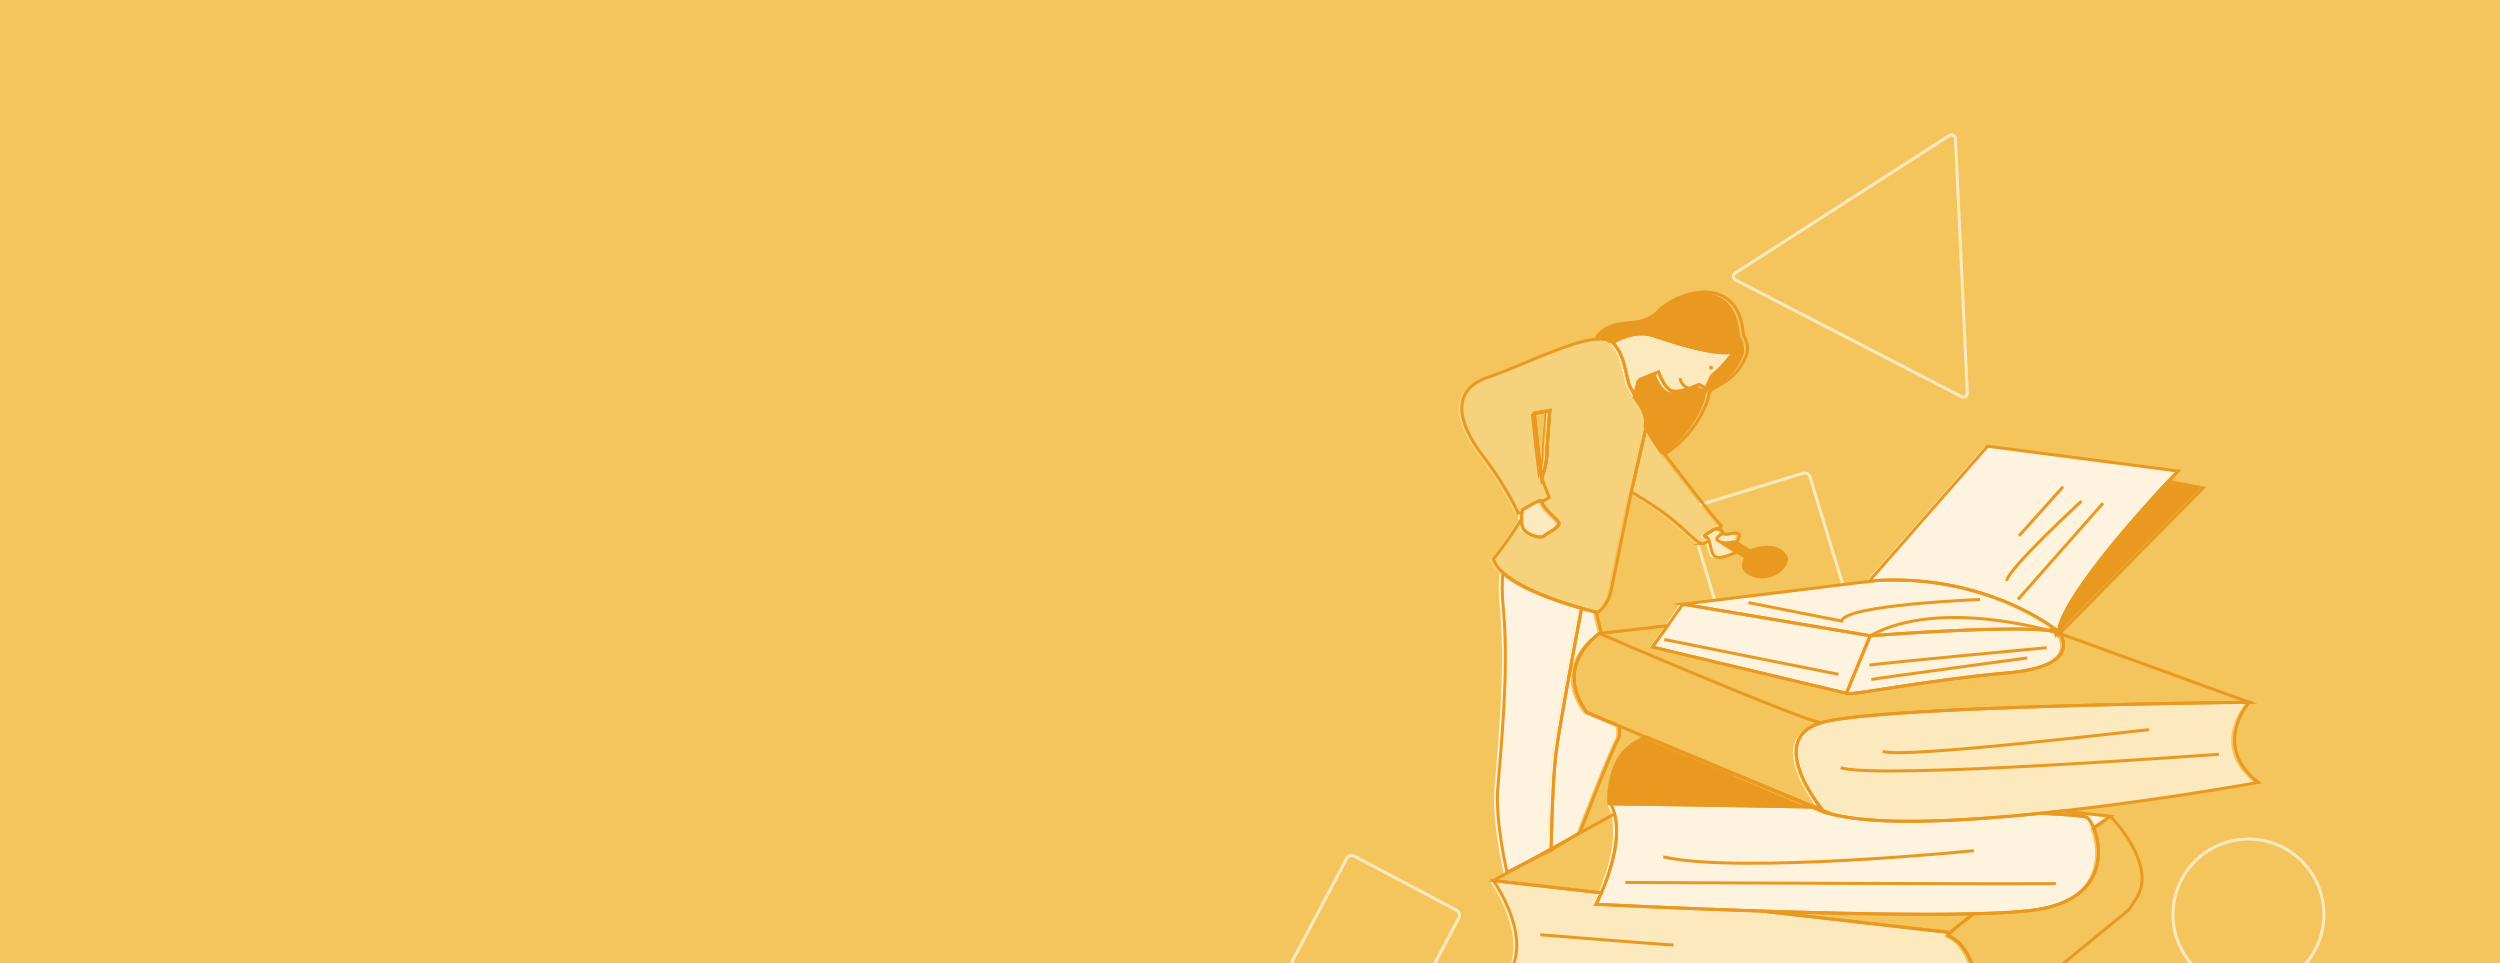 <svg id="Layer_1" data-name="Layer 1" xmlns="http://www.w3.org/2000/svg" xmlns:xlink="http://www.w3.org/1999/xlink" viewBox="0 0 1488.025 573.437"><defs><style>.cls-1,.cls-4,.cls-8{fill:none;}.cls-2{clip-path:url(#clip-path);}.cls-3{fill:#f4c55c;}.cls-4{stroke:#fce9be;}.cls-4,.cls-8{stroke-miterlimit:10;stroke-width:1.8px;}.cls-5{fill:#fdf3de;}.cls-6{fill:#fce9be;}.cls-7{fill:#e99820;}.cls-8{stroke:#e99820;}.cls-9{fill:#f7d27d;}</style><clipPath id="clip-path"><rect class="cls-1" x="-2.016" y="-0.712" width="1492.057" height="574.862"/></clipPath></defs><g class="cls-2"><rect class="cls-3" x="-2.016" y="-0.712" width="1492.057" height="574.862"/><circle class="cls-4" cx="1338.309" cy="544.335" r="44.917"/><path class="cls-4" d="M1160.214,80.716l-127.391,81.793a2.378,2.378,0,0,0-.722,3.298,2.462,2.462,0,0,0,.911.828l134.513,69.434a2.378,2.378,0,0,0,3.215-1.016,2.25,2.25,0,0,0,.241-1.218l-7.08-151.245a2.4,2.4,0,0,0-2.493-2.282A2.328,2.328,0,0,0,1160.214,80.716Z"/><path class="cls-4" d="M1007.292,301.807l65.843-20.087a3.37,3.37,0,0,1,4.212,2.262l20.087,65.843a3.37,3.37,0,0,1-2.262,4.212l-65.843,20.087a3.37,3.37,0,0,1-4.212-2.262l-20.041-65.828A3.367,3.367,0,0,1,1007.292,301.807Z"/><path class="cls-4" d="M806.112,509.588l60.839,32.207a3.37,3.37,0,0,1,1.39,4.575l-32.207,60.839a3.37,3.37,0,0,1-4.575,1.39L770.72,576.392a3.37,3.37,0,0,1-1.39-4.575l32.229-60.797A3.367,3.367,0,0,1,806.112,509.588Z"/><path class="cls-3" d="M1046.331,542.776l112.454,12.797c2.317-2.235,7.347-6.223,13.935-11.19C1137.828,545.213,1089.342,544.178,1046.331,542.776Z"/><path class="cls-3" d="M958.981,484.921l-72.12,39.707,64.279,7.315C955.698,521.383,963.11,500.6,958.981,484.921Z"/><path class="cls-5" d="M1240.077,487.023c1.27.889,2.803,3.147,4.106,6.273,6.149-4.284,9.996-6.945,9.996-6.945L1225.61,483.177q-6.506.731-13.072,1.409C1228.54,485.345,1238.847,486.161,1240.077,487.023Z"/><path class="cls-6" d="M1171.339,573.563c-2.769-7.325-7.101-13.447-13.858-16.031-.36-.137.133-.829,1.304-1.959l-112.454-12.797c-53.403-1.741-98.362-4.046-98.362-4.046s1.361-2.593,3.171-6.787l-64.279-7.315s26.189,36.933,6.715,58.422c-4.857,5.359,282.036,32.233,282.036,32.233S1177.929,590.992,1171.339,573.563Z"/><path class="cls-3" d="M1254.179,486.351s-3.847,2.66-9.996,6.945c5.589,13.408,6.935,42.801-34.996,48.791-8.464,1.209-21.157,1.932-36.467,2.297-6.589,4.967-11.619,8.955-13.935,11.19-1.171,1.13-1.664,1.821-1.304,1.959,6.757,2.583,11.089,8.705,13.858,16.031,6.59,17.429,4.273,41.719,4.273,41.719l89.527-73.318c1.003-1.56,2.372-3.646,4.231-6.434C1282.799,515.384,1254.179,486.351,1254.179,486.351Z"/><path class="cls-7" d="M1030.793,461.531l-52.796-22.124c-23.964,6.838-21.299,39.558-21.299,39.558s4.672.057,12.801.165c20.344.272,62.392.871,107.416,1.728Z"/><path class="cls-5" d="M1244.184,493.296c-1.304-3.126-2.837-5.384-4.106-6.273-1.23-.862-11.538-1.678-27.539-2.437-48.961,5.033-99.047,7.379-124.95.29-1.387-.379-2.729-.776-3.973-1.211l-6.699-2.807c-45.024-.857-87.072-1.455-107.416-1.728-8.129-.109-12.801-.165-12.801-.165a27.659,27.659,0,0,1,2.283,5.956c4.129,15.679-3.284,36.462-7.841,47.022-1.811,4.194-3.171,6.787-3.171,6.787s44.959,2.305,98.362,4.046c43.01,1.402,91.496,2.438,126.389,1.608,15.31-.364,28.003-1.087,36.467-2.297C1251.118,536.097,1249.772,506.704,1244.184,493.296Z"/><path class="cls-8" d="M1031.748,461.637,978.187,439.346c-.065.018-.124.043-.19.061l52.796,22.124Z"/><path class="cls-6" d="M1336.775,418.529s-219.585,2.015-254.504,12.087c-20.042,5.781-16.634,22.4-10.093,35.513a98.711,98.711,0,0,0,9.295,14.816c.672.891,1.22,1.585,1.593,2.049l1.263.526,3.258,1.356c25.903,7.089,75.99,4.743,124.95-.29q6.561-.675,13.072-1.409c60.959-6.852,116.537-16.971,116.537-16.971C1313.944,444.046,1336.775,418.529,1336.775,418.529Z"/><path class="cls-8" d="M1224.709,377.838c-.137-.136-.311-.298-.53-.493l-.218.221Z"/><path class="cls-8" d="M1224.709,377.838l-.748-.272C1225.128,378.464,1225.342,378.464,1224.709,377.838Z"/><path class="cls-5" d="M1041.176,367.107l-41.5-7-9.097,12.803-9.034,12.714,115.5,27.532c.672-2.015,14.102-34.247,14.102-34.247Z"/><path class="cls-5" d="M1223.961,377.566c-.996-.767-3.247-1.339-6.432-1.754-.248-.032-.496-.065-.755-.095-.16-.019-.324-.037-.488-.055-20.308-2.235-72.668.974-94.903,2.508-6.337.437-10.237.739-10.237.739s-13.43,32.233-14.102,34.247,49.02-8.058,95.355-12.087C1238.734,397.04,1223.961,377.566,1223.961,377.566Z"/><path class="cls-5" d="M1219.869,373.986c-13.148-9.435-50.597-30.905-104.693-27.98l-4.789.585-110.711,13.517,41.5,7,69.971,11.802s3.9-.302,10.237-.739c22.235-1.534,74.595-4.743,94.903-2.508.164.018.328.036.488.055.259.03.507.063.755.095,3.185.416,5.436.988,6.432,1.754Z"/><path class="cls-7" d="M1224.179,377.345l85.065-86.404-20.59-3.905c-16.764,18.001-64.054,70.47-64.675,90.136C1224.044,377.229,1224.119,377.292,1224.179,377.345Z"/><path class="cls-8" d="M1223.961,377.566l.218-.221c-.06-.053-.135-.116-.2-.173C1223.975,377.302,1223.961,377.439,1223.961,377.566Z"/><path class="cls-5" d="M1180.984,266.095,1110.387,346.59l4.789-.585c54.097-2.924,91.545,18.545,104.693,27.98,1.877,1.347,3.247,2.437,4.11,3.187.621-19.666,47.911-72.135,64.675-90.136,3.615-3.882,5.817-6.168,5.817-6.168Z"/><path class="cls-8" d="M1219.869,373.986l4.092,3.581c0-.127.014-.264.018-.394C1223.116,376.422,1221.746,375.333,1219.869,373.986Z"/><path class="cls-8" d="M918.746,268.117l1.716-23.33-9.263,1.715s2.186,22.294,4.468,38.678C917.791,279.147,919.033,273.286,918.746,268.117Z"/><path class="cls-7" d="M958.28,204.735c-.063-1.031,12.953-8.224,24.293-4.373,11.121,3.777,40.615,13.438,48.006,8.967.086-.052.18.036.12.117-1.389,1.884-7.514,9.983-12.975,13.938l-2.981,6.838a1.587,1.587,0,0,1-2.139.797l-3.438-1.645s-12.624,5.991-16.903,3.423-7.061-10.912-7.061-10.912l-11.126,4.493-2.567,10.27c6.935,8.138,7.621,14.313,6.591,16.715,0,0,2.446,6.316,10.691,17.417,18.7-11.688,26.067-31.172,26.362-35.6.343-5.146,14.615-5.137,21.957-22.301,2.897-6.773-1.406-12.815-1.406-12.815-2.745-37.739-39.421-25.61-49.371-15.318-9.949,10.292-19.899,6.176-29.505,9.949-5.676,2.23-7.388,5.055-7.778,7.563C953.163,202.019,956.374,202.717,958.28,204.735Z"/><path class="cls-6" d="M982.573,200.363c-11.34-3.851-24.356,3.341-24.293,4.373.084.089.184.161.263.255a27.337,27.337,0,0,1,2.954,4.312,32.036,32.036,0,0,1,2.114,4.697c2.041,5.638,2.641,11.355,4.401,16.307,1.993,3.782,3.495,6.344,3.495,6.344l2.567-10.27,11.126-4.493s2.782,8.345,7.061,10.912,16.903-3.423,16.903-3.423l3.438,1.645a1.587,1.587,0,0,0,2.139-.797l2.981-6.838c5.461-3.955,11.586-12.054,12.975-13.938.06-.081-.034-.169-.12-.117C1023.188,213.801,993.694,204.14,982.573,200.363Z"/><path class="cls-9" d="M988.79,270.782c-8.245-11.101-10.691-17.417-10.691-17.417l-2.334,10.21-6.804,29.756c4.011,2.317,15.294,9.024,23.891,15.957,10.636,8.577,15.439,15.096,18.87,14.753a7.878,7.878,0,0,0,3.356-1.982,2.744,2.744,0,0,0-1.64-1.792c-2.745-.686,2.411-3.07,2.411-3.07s2.665-2.47,5.182-1.819c.388-.461.859-.991,1.245-1.421a.76.76,0,0,0-.172-1.166C1020.217,311.687,992.446,275.703,988.79,270.782Z"/><path class="cls-6" d="M1024.235,324.248l3.42-.666c.303,0,2.372-.962,3.979-.028,6.092-10.373-6.555-2.993-7.894-5.672a4.298,4.298,0,0,0-2.709-2.505c-2.518-.651-5.182,1.819-5.182,1.819s-5.156,2.384-2.411,3.07a2.744,2.744,0,0,1,1.64,1.792c1.112,2.577,1.4,7.172,3.163,9.187,2.401,2.745,8.92-.343,13.38-2.059a2.942,2.942,0,0,0,.279-.148Z"/><path class="cls-6" d="M925.589,311.219c-1.282-1.709-4.74-4.812-7.178-7.604-1.545-1.768-2.684-3.412-2.593-4.494.142-1.702-4.208.486-7.63,2.455-2.19,1.26-4.003,2.431-4.003,2.431s-.143.692-.285,1.742a30.199,30.199,0,0,0-.276,3.704c-.022,2.463.33,5.15,1.724,6.652,3.025,3.257,10.004,5.119,11.866,3.257C919.074,317.501,927.682,314.011,925.589,311.219Z"/><path class="cls-7" d="M1063.049,331.926c-5.816-10.237-21.404-3.49-21.404-3.49s-4.64-2.952-7.957-4.882c-1.606-.935-3.675.028-3.979.028l-3.42.666,7.665,4.79,5.364,3.353s-6.049,7.91,5.584,10.935S1065.244,335.79,1063.049,331.926Z"/><path class="cls-8" d="M911.198,246.503s2.186,22.294,4.468,38.678c2.124-6.034,3.367-11.896,3.079-17.064l1.716-23.33Z"/><path class="cls-5" d="M949.984,377.566l1.132-.13c-1.112-4.788-2.138-9.101-2.97-12.552-2.247-.563-5.263-1.351-8.775-2.354-4.592,24.302-13.836,73.887-15.384,87.297-2.073,17.969-2.765,56.672-2.765,56.672l17.105-10.34s19.314-50.217,23.177-56.398c.582-.932.636-3.484.311-7.136l-19.219-8.053C921.78,396.368,949.984,377.566,949.984,377.566Z"/><path class="cls-3" d="M1083.615,483.665c1.244.435,2.586.832,3.973,1.211l-3.258-1.356Z"/><path class="cls-3" d="M1081.474,480.946q-1.749-.034-3.492-.067l-46.234-19.242-.954-.106,46.122,19.327,6.699,2.807s-.2-.237-.548-.67C1082.694,482.53,1082.146,481.836,1081.474,480.946Z"/><path class="cls-3" d="M1077.982,480.878q1.743.033,3.492.067a98.712,98.712,0,0,1-9.295-14.816c-6.541-13.113-9.949-29.732,10.093-35.513,34.919-10.073,254.504-12.087,254.504-12.087l-112.066-40.691c.633.627.419.626-.748-.271,0,0,14.773,19.474-31.561,23.503s-96.026,14.102-95.355,12.087L981.545,385.624l9.034-12.714L951.116,377.436l-1.132.13s-28.204,18.802-7.387,47.006l19.219,8.053,16.182,6.781c.065-.018.124-.043.19-.061l53.561,22.291Z"/><path class="cls-5" d="M921.705,356.802c-10.985-4.048-22.322-9.303-29.129-15.491-.638,4.597-.735,11.738.311,22.816,3.456,36.63-2.073,87.082-3.456,106.434s5.529,49.07,5.529,49.07l19.762-9.881,6.5-3.251s.691-38.703,2.765-56.672c1.548-13.41,10.792-62.996,15.384-87.297C934.219,361.059,928.02,359.129,921.705,356.802Z"/><path class="cls-9" d="M971.508,236.65s-1.502-2.562-3.495-6.344c-1.761-4.952-2.361-10.669-4.401-16.307a32.036,32.036,0,0,0-2.114-4.697,27.336,27.336,0,0,0-2.954-4.312c-.079-.094-.179-.166-.263-.255-1.907-2.018-5.118-2.717-9.23-2.475-16.188.953-46.245,16.392-64.956,22.629-23.673,7.891-17.84,28.133-3.431,47.002,14.409,18.87,20.928,33.965,20.928,33.965s.909-.031,2.308-.109c.143-1.049.285-1.742.285-1.742s1.813-1.171,4.003-2.431c3.422-1.968,7.772-4.157,7.63-2.455-.09,1.083,1.049,2.726,2.593,4.494,2.438,2.791,5.896,5.895,7.178,7.604,2.094,2.792-6.515,6.282-8.376,8.143-1.862,1.861-8.841,0-11.866-3.257-1.395-1.502-1.746-4.189-1.724-6.652-.105.172-.211.35-.316.521a236.4,236.4,0,0,1-16.468,23.33,19.695,19.695,0,0,0,5.737,8.008c6.808,6.188,18.144,11.444,29.129,15.491,6.315,2.326,12.513,4.257,17.666,5.728,3.512,1.002,6.528,1.791,8.775,2.354,1.059.265,2.531-1.021,3.915-2.66a23.121,23.121,0,0,0,4.899-10.308l12.001-58.585,6.804-29.756,2.334-10.21C979.129,250.963,978.443,244.788,971.508,236.65Zm-55.842,48.532c-2.282-16.385-4.468-38.678-4.468-38.678l9.263-1.715-1.716,23.33C919.033,273.285,917.791,279.147,915.666,285.181Z"/><path class="cls-8" d="M1048.348,542.272l112.454,12.797c2.317-2.235,7.347-6.223,13.935-11.19C1139.844,544.709,1091.359,543.674,1048.348,542.272Z"/><path class="cls-8" d="M960.998,484.417,888.878,524.124l64.279,7.315C957.715,520.879,965.127,500.096,960.998,484.417Z"/><path class="cls-8" d="M1242.094,486.519c1.27.889,2.803,3.147,4.106,6.273,6.149-4.284,9.996-6.945,9.996-6.945l-28.569-3.174q-6.506.731-13.072,1.409C1230.556,484.841,1240.864,485.657,1242.094,486.519Z"/><path class="cls-8" d="M1173.356,573.058c-2.769-7.325-7.101-13.447-13.858-16.031-.36-.137.133-.829,1.304-1.959l-112.454-12.797c-53.403-1.741-98.362-4.046-98.362-4.046s1.361-2.593,3.171-6.787l-64.279-7.315s26.189,36.933,6.715,58.422c-4.857,5.359,282.036,32.233,282.036,32.233S1179.946,590.488,1173.356,573.058Z"/><path class="cls-8" d="M1256.196,485.847s-3.847,2.66-9.996,6.945c5.589,13.408,6.935,42.801-34.996,48.791-8.464,1.209-21.157,1.932-36.467,2.297-6.589,4.967-11.619,8.955-13.935,11.19-1.171,1.13-1.664,1.821-1.304,1.959,6.757,2.583,11.089,8.705,13.858,16.031,6.59,17.429,4.273,41.719,4.273,41.719l89.527-73.318c1.003-1.56,2.372-3.646,4.231-6.434C1284.816,514.88,1256.196,485.847,1256.196,485.847Z"/><path class="cls-8" d="M1032.81,461.027l-52.796-22.124c-23.964,6.838-21.299,39.558-21.299,39.558s4.672.057,12.801.165c20.344.272,62.392.871,107.416,1.728Z"/><path class="cls-8" d="M1246.2,492.792c-1.304-3.126-2.837-5.384-4.106-6.273-1.23-.862-11.538-1.678-27.539-2.437-48.961,5.033-99.047,7.379-124.95.29-1.387-.379-2.729-.776-3.973-1.211l-6.699-2.807c-45.024-.857-87.072-1.455-107.416-1.728-8.129-.109-12.801-.165-12.801-.165a27.659,27.659,0,0,1,2.283,5.956c4.129,15.679-3.284,36.462-7.841,47.022-1.811,4.194-3.171,6.787-3.171,6.787s44.959,2.305,98.362,4.046c43.01,1.402,91.496,2.438,126.389,1.608,15.31-.364,28.003-1.087,36.467-2.297C1253.135,535.593,1251.789,506.2,1246.2,492.792Z"/><path class="cls-8" d="M1085.631,483.161c1.244.435,2.586.832,3.973,1.211l-3.258-1.356Z"/><path class="cls-8" d="M1083.49,480.441q-1.749-.034-3.492-.067l5.085,2.116C1084.71,482.026,1084.162,481.332,1083.49,480.441Z"/><path class="cls-8" d="M1033.764,461.133l-53.561-22.291c-.065.018-.124.043-.19.061l52.796,22.124Z"/><path class="cls-8" d="M1079.998,480.374l-46.234-19.242-.954-.106,46.122,19.327Z"/><path class="cls-8" d="M1079.998,480.374l-1.066-.021,6.699,2.807s-.2-.237-.548-.67Z"/><path class="cls-8" d="M1338.792,418.024s-219.585,2.015-254.504,12.087c-20.042,5.781-16.634,22.4-10.093,35.513a98.712,98.712,0,0,0,9.295,14.816c.672.891,1.22,1.585,1.593,2.049l1.263.526,3.258,1.356c25.903,7.089,75.99,4.743,124.95-.29q6.561-.675,13.072-1.409c60.959-6.852,116.537-16.971,116.537-16.971C1315.96,443.542,1338.792,418.024,1338.792,418.024Z"/><path class="cls-8" d="M1085.631,483.161l.715-.145-1.263-.526C1085.432,482.924,1085.631,483.161,1085.631,483.161Z"/><path class="cls-8" d="M1226.726,377.334c-.137-.136-.311-.298-.53-.493l-.218.221Z"/><path class="cls-8" d="M1226.726,377.334l-.748-.272C1227.145,377.96,1227.359,377.96,1226.726,377.334Z"/><path class="cls-8" d="M1043.193,366.603l-41.5-7-9.097,12.803-9.034,12.714,115.5,27.532c.672-2.015,14.102-34.247,14.102-34.247Z"/><path class="cls-8" d="M1225.978,377.062c-.996-.767-3.247-1.339-6.432-1.754-.248-.032-.496-.065-.755-.095-.16-.019-.324-.037-.488-.055-20.308-2.235-72.668.974-94.903,2.508-6.337.437-10.237.739-10.237.739s-13.43,32.233-14.102,34.247,49.02-8.058,95.355-12.087C1240.751,396.536,1225.978,377.062,1225.978,377.062Z"/><path class="cls-8" d="M1221.886,373.481c-13.148-9.435-50.597-30.905-104.693-27.98l-4.789.585-110.711,13.517,41.5,7,69.971,11.802s3.9-.302,10.237-.739c22.235-1.534,74.595-4.743,94.903-2.508.164.018.328.036.488.055.259.03.507.063.755.095,3.185.416,5.436.988,6.432,1.754Z"/><path class="cls-8" d="M1226.196,376.841l85.065-86.404L1290.67,286.532c-16.764,18.001-64.054,70.47-64.675,90.136C1226.061,376.725,1226.135,376.788,1226.196,376.841Z"/><path class="cls-8" d="M1225.978,377.062l.218-.221c-.06-.053-.135-.116-.2-.173C1225.991,376.798,1225.978,376.935,1225.978,377.062Z"/><path class="cls-8" d="M1183.001,265.591l-70.597,80.495,4.789-.585c54.097-2.924,91.545,18.545,104.693,27.98,1.877,1.347,3.247,2.437,4.11,3.187.621-19.666,47.911-72.135,64.675-90.136,3.615-3.882,5.817-6.168,5.817-6.168Z"/><path class="cls-8" d="M1221.886,373.481l4.092,3.581c0-.127.014-.264.018-.394C1225.133,375.918,1223.763,374.829,1221.886,373.481Z"/><path class="cls-8" d="M920.762,267.613l1.716-23.33-9.263,1.715s2.186,22.294,4.468,38.678C919.807,278.643,921.049,272.781,920.762,267.613Z"/><path class="cls-8" d="M960.297,204.231c-.063-1.031,12.953-8.224,24.293-4.373,11.121,3.777,40.615,13.438,48.006,8.967.086-.052.18.036.12.117-1.389,1.884-7.514,9.983-12.975,13.938l-2.981,6.838a1.587,1.587,0,0,1-2.139.797L1011.182,228.871s-12.624,5.991-16.903,3.423-7.061-10.912-7.061-10.912l-11.126,4.493-2.567,10.27c6.935,8.138,7.621,14.313,6.591,16.715,0,0,2.446,6.316,10.691,17.417,18.7-11.688,26.067-31.172,26.362-35.6.343-5.146,14.615-5.137,21.957-22.301,2.897-6.773-1.406-12.815-1.406-12.815-2.745-37.739-39.421-25.61-49.371-15.318-9.949,10.292-19.899,6.176-29.505,9.949-5.676,2.23-7.388,5.055-7.778,7.563C955.179,201.514,958.39,202.213,960.297,204.231Z"/><path class="cls-8" d="M984.59,199.859c-11.34-3.851-24.356,3.341-24.293,4.373.084.089.184.161.263.255a27.337,27.337,0,0,1,2.954,4.312,32.035,32.035,0,0,1,2.114,4.697c2.041,5.638,2.641,11.355,4.401,16.307,1.993,3.782,3.495,6.344,3.495,6.344l2.567-10.27,11.126-4.493s2.782,8.345,7.061,10.912,16.903-3.423,16.903-3.423l3.438,1.645a1.587,1.587,0,0,0,2.139-.797l2.981-6.838c5.461-3.955,11.586-12.054,12.975-13.938.06-.081-.034-.169-.12-.117C1025.205,213.297,995.711,203.635,984.59,199.859Z"/><path class="cls-8" d="M990.807,270.278c-8.245-11.101-10.691-17.417-10.691-17.417l-2.334,10.21-6.804,29.756c4.011,2.317,15.294,9.024,23.891,15.957,10.636,8.577,15.439,15.096,18.87,14.753a7.878,7.878,0,0,0,3.356-1.982,2.744,2.744,0,0,0-1.64-1.792c-2.745-.686,2.411-3.07,2.411-3.07s2.665-2.47,5.182-1.819c.388-.461.859-.991,1.245-1.421a.76.76,0,0,0-.172-1.166C1022.233,311.183,994.462,275.199,990.807,270.278Z"/><path class="cls-8" d="M1026.252,323.744l3.42-.666c.303,0,2.372-.962,3.979-.028,6.092-10.373-6.555-2.993-7.894-5.672a4.298,4.298,0,0,0-2.709-2.505c-2.518-.651-5.182,1.819-5.182,1.819s-5.156,2.384-2.411,3.07a2.744,2.744,0,0,1,1.64,1.792c1.112,2.577,1.4,7.172,3.163,9.187,2.401,2.745,8.92-.343,13.38-2.059a2.941,2.941,0,0,0,.279-.148Z"/><path class="cls-8" d="M927.605,310.715c-1.282-1.709-4.74-4.812-7.178-7.604-1.545-1.768-2.684-3.412-2.593-4.494.142-1.702-4.208.486-7.63,2.455-2.19,1.26-4.003,2.431-4.003,2.431s-.143.692-.285,1.742a30.199,30.199,0,0,0-.276,3.704c-.022,2.463.33,5.15,1.724,6.652,3.025,3.257,10.004,5.119,11.866,3.257C921.091,316.997,929.699,313.507,927.605,310.715Z"/><path class="cls-8" d="M1063.012,331.421c-5.816-10.237-21.404-3.49-21.404-3.49s-4.64-2.952-7.957-4.882c-1.606-.935-3.675.028-3.979.028l-3.42.666,7.665,4.79,5.364,3.353s-6.049,7.91,5.584,10.935S1065.207,335.286,1063.012,331.421Z"/><path class="cls-8" d="M913.215,245.999s2.186,22.294,4.468,38.678c2.124-6.034,3.367-11.896,3.079-17.064l1.716-23.33Z"/><path class="cls-8" d="M952,377.062l1.132-.13c-1.112-4.788-2.138-9.101-2.97-12.552-2.247-.563-5.263-1.351-8.775-2.354-4.592,24.302-13.836,73.887-15.384,87.297-2.073,17.969-2.765,56.672-2.765,56.672l17.105-10.34s19.314-50.217,23.177-56.398c.582-.932.636-3.484.311-7.136l-19.219-8.053C923.797,395.864,952,377.062,952,377.062Z"/><path class="cls-8" d="M1084.289,430.112c34.919-10.073,254.504-12.087,254.504-12.087l-112.066-40.691c.633.627.419.626-.748-.271,0,0,14.773,19.474-31.561,23.503s-96.026,14.102-95.355,12.087l-115.5-27.532,9.034-12.714-39.463,4.526-1.132.13s-28.204,18.802-7.387,47.006l19.219,8.053,16.182,6.781c.065-.018.124-.043.19-.061l53.561,22.291,46.234,19.242q1.743.033,3.492.067a98.711,98.711,0,0,1-9.295-14.816C1067.655,452.512,1064.246,435.893,1084.289,430.112Z"/><path class="cls-8" d="M923.722,356.298c-10.985-4.048-22.322-9.303-29.129-15.491-.638,4.597-.735,11.738.311,22.816,3.456,36.63-2.073,87.082-3.456,106.434s5.529,49.07,5.529,49.07l19.762-9.881,6.5-3.251s.691-38.703,2.765-56.672c1.548-13.41,10.792-62.996,15.384-87.297C936.236,360.555,930.037,358.625,923.722,356.298Z"/><path class="cls-8" d="M973.525,236.146s-1.502-2.562-3.495-6.344c-1.761-4.952-2.361-10.669-4.401-16.307a32.035,32.035,0,0,0-2.114-4.697,27.334,27.334,0,0,0-2.954-4.312c-.078-.094-.179-.166-.263-.255-1.907-2.018-5.118-2.717-9.23-2.475-16.188.953-46.245,16.392-64.956,22.629-23.673,7.891-17.84,28.133-3.431,47.002,14.409,18.87,20.928,33.965,20.928,33.965s.909-.031,2.308-.109c.143-1.049.285-1.742.285-1.742s1.813-1.17,4.003-2.431c3.422-1.968,7.772-4.157,7.63-2.455-.09,1.083,1.049,2.726,2.593,4.494,2.438,2.791,5.896,5.895,7.178,7.604,2.094,2.792-6.515,6.282-8.376,8.143-1.862,1.861-8.841,0-11.866-3.257-1.395-1.502-1.746-4.189-1.724-6.652-.105.172-.211.35-.316.521a236.403,236.403,0,0,1-16.468,23.33,19.695,19.695,0,0,0,5.737,8.008c6.808,6.188,18.144,11.444,29.129,15.491,6.315,2.326,12.513,4.257,17.666,5.728,3.512,1.002,6.528,1.791,8.775,2.354,1.059.265,2.531-1.021,3.915-2.661a23.121,23.121,0,0,0,4.899-10.308l12.001-58.585,6.804-29.756,2.334-10.21C981.145,250.459,980.459,244.284,973.525,236.146ZM917.683,284.677c-2.282-16.385-4.468-38.678-4.468-38.678l9.263-1.715-1.716,23.33C921.05,272.781,919.807,278.643,917.683,284.677Z"/><polyline class="cls-8" points="917.834 298.617 922.128 296.147 917.683 284.677"/><path class="cls-8" d="M1025.756,317.378s-6.202,3.052-2.853,4.709a11.754,11.754,0,0,0,6.769.991"/><path class="cls-8" d="M996.086,562.477c-3.661,0-79.328-6.102-79.328-6.102"/><path class="cls-8" d="M1223.697,525.864c-3.051.61-256.291-.61-256.291-.61"/><path class="cls-8" d="M1174.88,506.337S1035.14,520.372,989.984,509.998"/><path class="cls-8" d="M1320.722,448.977c-3.051,0-203.813,15.255-225.17,7.933"/><path class="cls-8" d="M1279.227,434.331c-3.051,0-148.283,17.696-158.656,12.815"/><path class="cls-8" d="M1084.288,430.112c-7.654.558-132.288-53.05-132.288-53.05"/><line class="cls-8" x1="1251.767" y1="299.473" x2="1201.119" y2="356.834"/><path class="cls-8" d="M1238.953,298.253s-43.936,40.274-44.546,47.597"/><line class="cls-8" x1="1227.969" y1="289.71" x2="1201.729" y2="319"/><path class="cls-8" d="M1225.978,377.062s-70.184-22.242-112.814,1.343"/><path class="cls-8" d="M1178.541,356.834s-80.549,3.051-82.379,12.815L1040.632,358.664"/><path class="cls-8" d="M990.594,380.632c2.441.61,103.737,20.747,103.737,20.747"/><path class="cls-8" d="M1112.638,395.888c7.323-1.22,105.568-10.374,105.568-10.374"/><path class="cls-8" d="M1113.858,404.431c2.441-.61,92.753-12.815,92.753-12.815"/><path class="cls-8" d="M1005.07,231.025a7.081,7.081,0,0,1-5.046-5.936"/><circle class="cls-7" cx="1018.427" cy="218.855" r="1.187"/></g></svg>